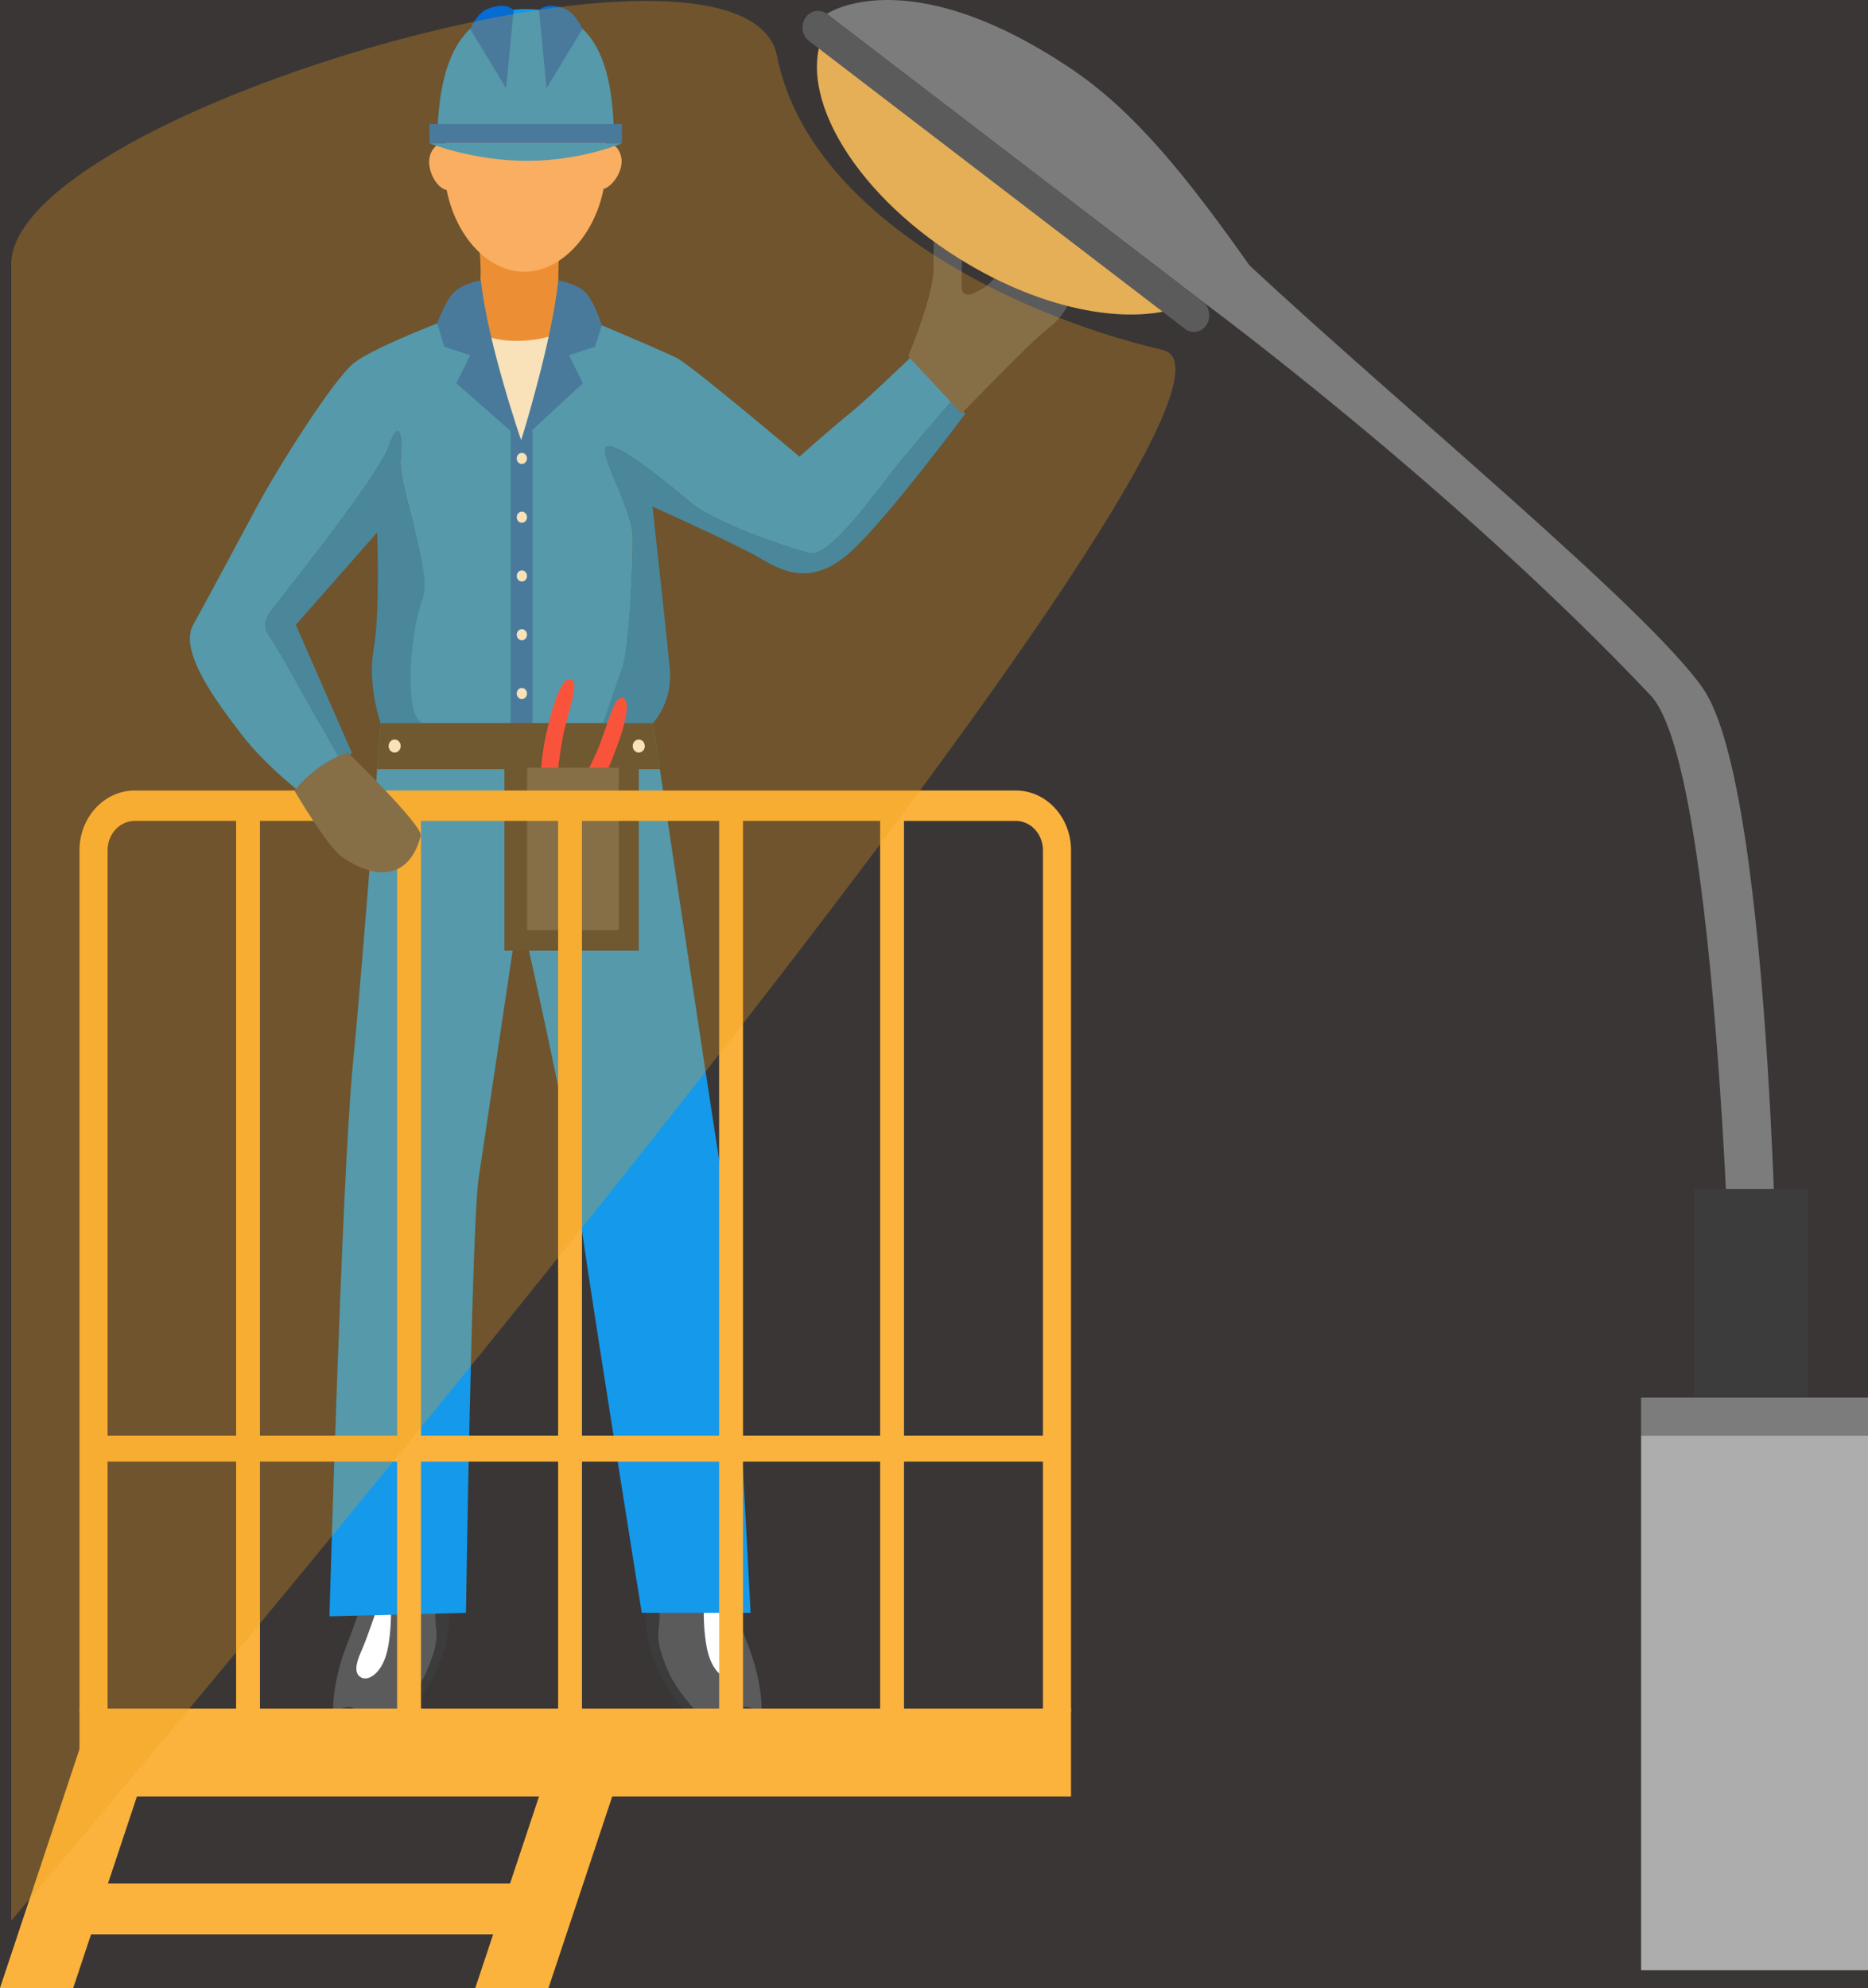 <svg width="500" height="532" viewBox="0 0 500 532" fill="none" xmlns="http://www.w3.org/2000/svg">
<rect x="0" y="0" width="500" height="532" fill="#333333" stroke="none"/>
<g id="Frame 1">
<rect width="500" height="532" transform="translate(0 -0)" fill="#3C3737" fill-opacity="0.8"/>
<g id="Group">
<g id="Group_2">
<g id="Group_3">
<g id="Group_4">
<path id="Vector" d="M128.334 66.997C128.334 66.997 129.391 75.468 127.683 80.094C123.068 92.589 138.113 104.954 138.113 104.954C138.113 104.954 154.135 96.637 149.539 80.542C149.242 74.61 149.682 66.456 149.682 66.456L128.334 66.997Z" fill="#ED8A40"/>
<g id="Group_5">
<g id="Group_6">
<path id="Vector_2" d="M119.788 38.705C119.788 38.705 117.095 37.163 115.354 40.93C113.613 44.698 116.825 50.707 119.834 50.878C122.842 51.053 119.788 38.705 119.788 38.705Z" fill="#FFB680"/>
<path id="Vector_3" d="M162.086 38.684C162.086 38.684 164.956 37.586 166.171 41.589C167.385 45.593 163.395 51.028 160.397 50.719C157.396 50.414 162.086 38.684 162.086 38.684Z" fill="#FFB680"/>
<path id="Vector_4" d="M162.27 43.387C162.27 59.592 151.724 72.73 140.317 72.73C128.909 72.73 118.818 59.592 118.818 43.387C118.818 27.181 128.909 14.044 140.317 14.044C148.328 14.044 157.546 19.898 160.973 29.366C162.428 33.386 162.27 38.561 162.27 43.387Z" fill="#FFB680"/>
</g>
</g>
<g id="Group_7">
<path id="Vector_5" d="M164.38 36.947C164.007 17.791 159.911 2.428 140.715 2.428C122.308 2.428 117.418 17.795 117.046 36.947H164.38Z" fill="#1599EA"/>
<path id="Vector_6" d="M166.478 33.187H114.947V38.342H166.478V33.187Z" fill="#056CD3"/>
<path id="Vector_7" d="M135.472 23.641L125.851 7.745C125.851 7.745 127.739 3.518 130.383 2.431C135.528 0.316 137.473 2.737 137.473 2.737L135.472 23.641Z" fill="#056CD3"/>
<path id="Vector_8" d="M146.281 23.641L155.902 7.745C155.902 7.745 154.014 3.518 151.37 2.431C146.225 0.316 144.28 2.737 144.28 2.737L146.281 23.641Z" fill="#056CD3"/>
<path id="Vector_9" d="M114.947 38.343C114.947 38.343 126.629 43.042 141.091 43.042C155.552 43.042 166.475 38.343 166.475 38.343H114.947Z" fill="#1599EA"/>
</g>
</g>
</g>
<g id="Group_8">
<path id="Vector_10" d="M101.926 461.893C104.954 460.689 112.013 452.511 114.233 447.217C116.452 441.924 117.26 439.52 116.655 434.706C116.305 431.932 116.828 427.993 117.336 425.125L97.894 426.284C97.894 426.284 95.397 433.457 92.448 441.2C90.289 446.868 88.909 453.98 89.202 458.431C90.56 457.621 92.192 456.836 93.456 456.836C96.074 456.84 98.898 463.093 101.926 461.893Z" fill="#5B5B5B"/>
<path id="Vector_11" d="M109.084 459.005C115.105 451.307 117.727 446.172 119.374 439.76C121.021 433.344 119.374 425.003 119.374 425.003L117.332 425.125C116.828 427.994 116.305 431.932 116.651 434.707C117.256 439.516 116.448 441.925 114.229 447.218C112.01 452.511 104.95 460.689 101.922 461.894C98.894 463.098 96.074 456.841 93.448 456.841C92.185 456.841 90.552 457.626 89.195 458.435C89.296 459.949 89.586 461.161 90.109 461.894C93.832 467.102 103.062 466.703 109.084 459.005Z" fill="#3C3C3C"/>
<path id="Vector_12" d="M100.508 431.582C100.508 431.582 98.289 438.315 96.676 441.924C95.062 445.533 94.859 447.938 96.676 448.902C98.492 449.862 101.516 448.133 103.13 443.588C104.743 439.04 104.653 431.582 104.653 431.582H100.508Z" fill="white"/>
</g>
<g id="Group_9">
<path id="Vector_13" d="M191.102 461.893C188.075 460.689 181.015 452.511 178.796 447.217C176.577 441.924 175.772 439.52 176.374 434.706C176.724 431.932 176.201 427.993 175.693 425.125L195.134 426.284C195.134 426.284 197.632 433.457 200.58 441.2C202.739 446.868 204.116 453.98 203.823 458.431C202.465 457.621 200.832 456.836 199.569 456.836C196.955 456.84 194.13 463.093 191.102 461.893Z" fill="#5B5B5B"/>
<path id="Vector_14" d="M183.945 459.005C177.923 451.307 175.302 446.172 173.655 439.76C172.007 433.344 173.655 425.003 173.655 425.003L175.697 425.125C176.201 427.994 176.724 431.932 176.378 434.707C175.772 439.516 176.581 441.925 178.8 447.218C181.019 452.511 188.078 460.689 191.106 461.894C194.134 463.098 196.955 456.841 199.58 456.841C200.844 456.841 202.476 457.626 203.834 458.435C203.732 459.949 203.443 461.161 202.92 461.894C199.196 467.102 189.967 466.703 183.945 459.005Z" fill="#3C3C3C"/>
<path id="Vector_15" d="M192.52 431.582C192.52 431.582 194.739 438.315 196.353 441.924C197.967 445.533 198.17 447.938 196.353 448.902C194.536 449.862 191.512 448.133 189.899 443.588C188.285 439.04 188.376 431.582 188.376 431.582H192.52Z" fill="white"/>
</g>
<path id="Vector_16" d="M193.009 313.705C190.012 294.88 173.233 183.394 173.233 183.394L160.122 115.362H115.91L102.712 182.092C102.712 182.092 97.714 251.41 94.442 284.915C91.455 315.495 88.183 432.539 88.183 432.539L124.722 431.611C124.722 431.611 126.261 327.677 128.115 315.337C129.969 302.997 138.958 242.784 138.958 242.784C138.958 242.784 151.945 299.331 153.946 316.293C155.943 333.255 171.785 431.611 171.785 431.611H200.904C200.904 431.611 196.003 332.531 193.009 313.705Z" fill="#1599EA"/>
<g id="Group_10">
<path id="Vector_17" d="M169.363 143.75C169.284 135.946 159.896 121.039 162.36 119.521C164.823 118.003 178.992 129.489 185.066 134.66C191.14 139.832 211.537 146.858 216.746 148.034C221.955 149.21 233.671 132.777 238.88 126.12C242.475 121.527 250.415 112.348 254.981 107.018L244.089 95.316C244.089 95.316 231.96 106.969 227.886 110.265C222.06 114.976 214 122.206 214 122.206C214 122.206 184.716 97.461 181.019 95.719C173.666 92.249 150.099 82.411 150.099 82.411C150.099 82.411 150.099 93.03 139.503 93.03C128.51 93.03 127.773 82.411 127.773 82.411C127.773 82.411 100.313 92.399 94.517 97.326C88.721 102.254 74.263 125.351 68.768 135.576C64.48 143.55 54.656 161.957 51.7 167.21C47.649 174.403 58.643 188.709 64.717 196.626C70.791 204.544 79.811 211.554 79.811 211.554L91.891 204.658C87.472 196.899 79.258 182.443 76.147 176.8C71.807 168.927 68.768 168.243 73.108 162.714C77.449 157.189 101.539 126.922 104.032 119.521C106.526 112.12 108 115.521 107.263 122.975C106.526 130.429 116.072 152.697 113.033 160.578C109.994 168.455 108.226 188.839 112.149 192.732C112.367 192.948 112.596 193.204 112.83 193.481H161.416C163.432 187.622 165.609 181.316 166.486 178.846C168.287 173.74 169.442 151.553 169.363 143.75Z" fill="#1599EA"/>
<path id="Vector_18" d="M179.277 178.841C178.409 169.565 174.647 135.571 174.647 135.571C174.647 135.571 197.5 145.787 203.868 149.608C210.235 153.428 217.757 156.419 227.303 148.033C236.849 139.648 258.389 110.683 258.389 110.683L254.977 107.017C250.411 112.347 242.472 121.522 238.876 126.119C233.667 132.772 221.951 149.209 216.742 148.033C211.533 146.857 191.136 139.831 185.062 134.66C178.988 129.488 164.82 118.002 162.356 119.52C159.893 121.038 169.28 135.945 169.359 143.749C169.438 151.553 168.284 173.735 166.475 178.841C165.598 181.311 163.42 187.617 161.404 193.476H174.749C174.749 193.476 180.146 188.118 179.277 178.841Z" fill="#057FD3"/>
<path id="Vector_19" d="M113.025 160.577C116.064 152.7 106.515 130.429 107.256 122.975C107.993 115.521 106.519 112.12 104.025 119.52C101.531 126.921 77.441 157.188 73.101 162.713C68.761 168.239 71.8 168.922 76.14 176.799C79.251 182.442 87.465 196.898 91.884 204.657L94.167 201.398L79.179 167.209L100.956 142.48C100.956 142.48 101.772 163.84 100.023 173.658C98.274 183.476 101.877 193.477 101.877 193.477H112.822C112.589 193.204 112.36 192.944 112.141 192.728C108.219 188.838 109.986 168.454 113.025 160.577Z" fill="#057FD3"/>
</g>
<path id="Vector_20" d="M142.535 115.358H136.686V195.368H142.535V115.358Z" fill="#056CD3"/>
<path id="Vector_21" d="M176.611 205.82H100.952L101.877 193.476H174.749L176.611 205.82Z" fill="#3C3C3C"/>
<path id="Vector_22" d="M170.977 205.458H135.017V254.404H170.977V205.458Z" fill="#3C3C3C"/>
<g id="Group_11">
<path id="Vector_23" d="M144.525 213.466C144.525 213.466 144.299 205.142 146.134 196.732C148.18 187.358 150.636 180.783 152.946 181.861C155.255 182.939 151.693 191.109 150.452 198.274C149.384 204.446 148.316 214.821 148.316 214.821L144.525 213.466Z" fill="#FF364A"/>
<path id="Vector_24" d="M155.962 217.554C155.962 217.554 160.731 211.016 163.891 203.078C167.411 194.233 169.059 187.369 166.614 186.746C164.165 186.124 162.525 194.981 159.577 201.536C157.034 207.179 152.175 216.204 152.175 216.204L155.962 217.554Z" fill="#FF364A"/>
</g>
<path id="Vector_25" d="M165.61 205.458H141.091V248.919H165.61V205.458Z" fill="#5B5B5B"/>
<path id="Vector_26" d="M172.594 199.648C172.594 200.612 171.872 201.393 170.977 201.393C170.082 201.393 169.363 200.612 169.363 199.648C169.363 198.684 170.085 197.898 170.977 197.898C171.868 197.898 172.594 198.684 172.594 199.648Z" fill="white"/>
<path id="Vector_27" d="M107.252 199.648C107.252 200.612 106.53 201.393 105.635 201.393C104.743 201.393 104.021 200.612 104.021 199.648C104.021 198.684 104.743 197.898 105.635 197.898C106.53 197.898 107.252 198.684 107.252 199.648Z" fill="white"/>
<path id="Vector_28" d="M126.904 88.019C126.904 88.019 129.834 91.225 138.308 91.225C146.781 91.225 152.171 88.019 152.171 88.019L139.496 117.83L126.904 88.019Z" fill="white"/>
<path id="Vector_29" d="M128.736 75.046C128.736 75.046 123.729 75.811 121.243 78.472C119.103 80.763 117.046 86.508 117.046 86.508L118.9 92.79L125.851 95.052L122.138 102.571L139.496 117.828C139.496 117.828 130.447 91.618 128.736 75.046Z" fill="#056CD3"/>
<path id="Vector_30" d="M149.422 75.046C149.422 75.046 154.428 75.811 156.914 78.472C159.054 80.763 161.111 87.045 161.111 87.045L159.257 92.79L152.307 95.052L156.019 102.571L139.496 117.828C139.496 117.828 147.714 91.618 149.422 75.046Z" fill="#056CD3"/>
<path id="Vector_31" d="M141.057 122.681C141.057 123.503 140.44 124.166 139.684 124.166C138.924 124.166 138.311 123.499 138.311 122.681C138.311 121.859 138.928 121.196 139.684 121.196C140.44 121.196 141.057 121.859 141.057 122.681Z" fill="white"/>
<path id="Vector_32" d="M141.057 138.408C141.057 139.229 140.44 139.893 139.684 139.893C138.924 139.893 138.311 139.225 138.311 138.408C138.311 137.59 138.928 136.923 139.684 136.923C140.44 136.923 141.057 137.59 141.057 138.408Z" fill="white"/>
<path id="Vector_33" d="M141.057 154.136C141.057 154.958 140.44 155.621 139.684 155.621C138.924 155.621 138.311 154.958 138.311 154.136C138.311 153.315 138.928 152.651 139.684 152.651C140.44 152.647 141.057 153.315 141.057 154.136Z" fill="white"/>
<path id="Vector_34" d="M141.057 169.861C141.057 170.683 140.44 171.346 139.684 171.346C138.924 171.346 138.311 170.679 138.311 169.861C138.311 169.043 138.928 168.376 139.684 168.376C140.44 168.376 141.057 169.039 141.057 169.861Z" fill="white"/>
<path id="Vector_35" d="M141.057 185.588C141.057 186.409 140.44 187.073 139.684 187.073C138.924 187.073 138.311 186.409 138.311 185.588C138.311 184.766 138.928 184.103 139.684 184.103C140.44 184.103 141.057 184.77 141.057 185.588Z" fill="white"/>
</g>
<g id="lift">
<path id="Vector_36" d="M286.673 457.236H21.28V480.765H286.673V457.236Z" fill="#FCB33D"/>
<g id="Group_12">
<path id="Vector_37" d="M28.803 458.086V227.51C28.803 223.198 32.045 219.686 36.035 219.686H271.918C275.909 219.686 279.151 223.198 279.151 227.51V458.086H286.673V227.51C286.673 218.71 280.053 211.549 271.918 211.549H36.035C27.9 211.549 21.28 218.71 21.28 227.51V458.086H28.803Z" fill="#FCB33D"/>
</g>
<path id="Vector_38" d="M69.588 215.919H63.198V462.049H69.588V215.919Z" fill="#FCB33D"/>
<path id="Vector_39" d="M112.683 215.919H106.293V462.049H112.683V215.919Z" fill="#FCB33D"/>
<path id="Vector_40" d="M155.778 215.919H149.388V462.049H155.778V215.919Z" fill="#FCB33D"/>
<path id="Vector_41" d="M198.877 215.919H192.487V462.049H198.877V215.919Z" fill="#FCB33D"/>
<path id="Vector_42" d="M241.972 215.919H235.582V462.049H241.972V215.919Z" fill="#FCB33D"/>
<path id="Vector_43" d="M25.039 384.215V391.127H283.752V384.215H25.039Z" fill="#FCB33D"/>
<path id="Vector_44" d="M78.799 211.55C78.799 211.55 87.544 226.469 91.403 229.224C99.952 235.327 109.486 235.835 112.619 223.63C113.281 221.05 93.159 201.394 93.159 201.394C93.159 201.394 85.472 203.412 78.799 211.55Z" fill="#5B5B5B"/>
<path id="Vector_45" d="M19.595 532L40.09 470.412L22.744 463.658L0 532H19.595Z" fill="#FCB33D"/>
<path id="Vector_46" d="M146.815 532L167.314 470.412L149.963 463.658L127.22 532H146.815Z" fill="#FCB33D"/>
<path id="Vector_47" d="M143.54 504.033H19.103V517.642H143.54V504.033Z" fill="#FCB33D"/>
</g>
<path id="Vector_48" d="M221.29 3.709C221.29 3.709 242.792 -11.072 286.673 18.377C303.609 29.745 317.544 47.098 334.469 71.054C375.432 109.157 440.676 162.652 455.75 184.102C475.041 211.549 475.982 365.015 475.982 365.015H463.758C463.758 365.015 460.467 205.82 441.827 186.107C388.975 130.216 321.949 80.762 321.949 80.762L221.29 3.709Z" fill="#7C7C7C"/>
<path id="Vector_49" d="M243.085 95.319C243.085 95.319 249.773 79.561 249.844 72.07C249.916 64.58 249.648 55.796 253.978 58.339C258.307 60.882 257.389 68.002 257.389 76.603C257.389 80.525 261.15 78.438 263.948 76.603C266.747 74.768 275.416 60.971 283.224 68.771C291.032 76.57 285.105 84.46 280.403 88.02C275.702 91.58 257.389 110.682 257.389 110.682L243.085 95.319Z" fill="#5B5B5B"/>
<path id="light" d="M280.666 52.342C261.707 35.42 242.213 21.168 222.113 6.13C221.681 6.777 221.229 7.412 220.872 8.124C212.297 25.188 229.515 53.241 259.333 70.781C281.945 84.082 305.29 87.495 319.003 80.937C305.979 71.786 292.679 63.067 280.666 52.342Z" fill="#E5AF57"/>
<path id="Vector_50" d="M322.926 86.954C321.621 88.948 319.045 89.428 317.202 88.016L216.543 10.964C214.7 9.552 214.256 6.765 215.561 4.771C216.866 2.777 219.443 2.297 221.286 3.709L321.945 80.761C323.791 82.173 324.231 84.96 322.926 86.954Z" fill="#5B5B5B"/>
<path id="Vector_51" d="M483.906 318.168H453.584V384.214H483.906V318.168Z" fill="#3C3C3C"/>
<path id="Vector_52" d="M500 373.998H439.266V384.21H500V373.998Z" fill="#7C7C7C"/>
<path id="Vector_53" d="M500 384.216H439.266V527.225H500V384.216Z" fill="#ADADAD"/>
<path id="bright" d="M3 70.745C3 29.906 199.691 -27 208 15C216.309 57 270 84 311.245 93.655C352.49 103.31 3 514 3 514V70.745Z" fill="#E99919" fill-opacity="0.3"/>
</g>
</g>
</svg>

